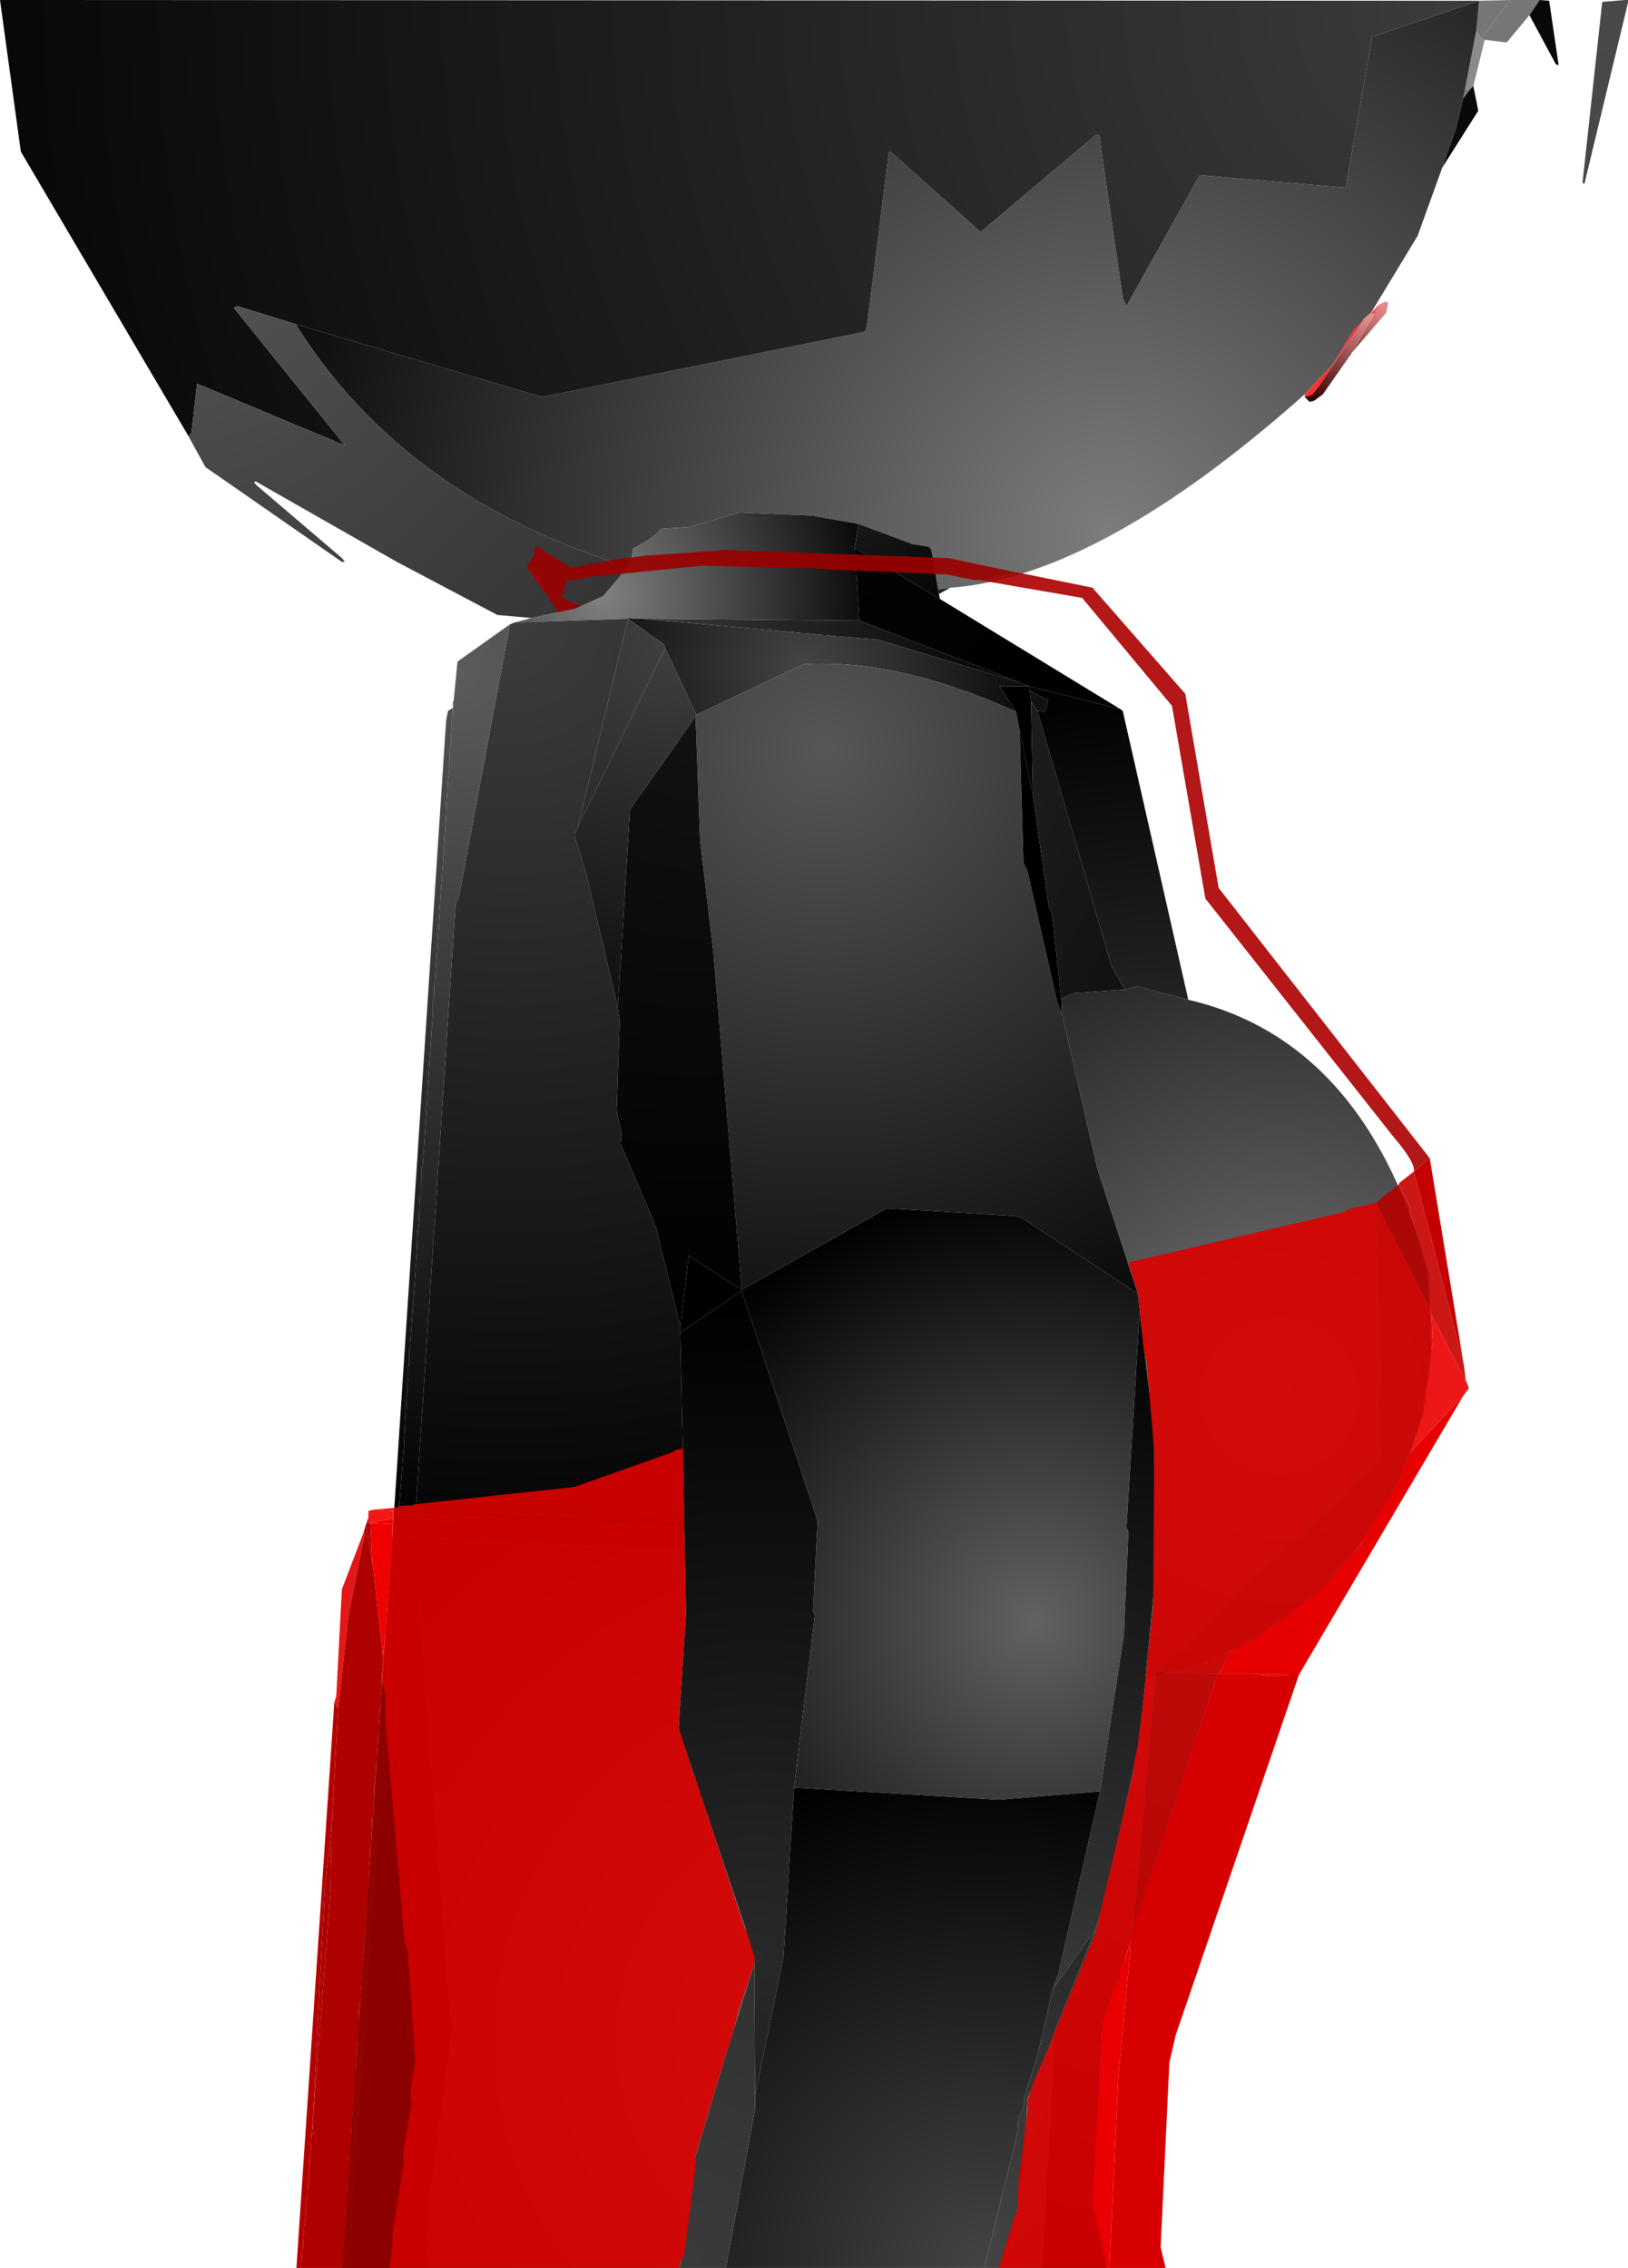 <?xml version="1.0" encoding="UTF-8" standalone="no"?>
<svg xmlns:xlink="http://www.w3.org/1999/xlink" height="299.1px" width="214.75px" xmlns="http://www.w3.org/2000/svg">
  <g transform="matrix(1.0, 0.0, 0.0, 1.0, 346.75, 300.0)">
    <path d="M-151.65 -299.9 L-147.5 -300.0 -151.4 -294.9 -152.0 -296.0 -151.65 -299.9" fill="url(#gradient0)" fill-rule="evenodd" stroke="none"/>
    <path d="M-143.65 -300.0 L-145.0 -298.0 -148.0 -294.4 -150.9 -294.75 -151.4 -294.9 -147.5 -300.0 -143.65 -300.0" fill="url(#gradient1)" fill-rule="evenodd" stroke="none"/>
    <path d="M-150.9 -294.75 L-152.4 -288.65 -152.9 -288.15 -153.5 -288.25 -152.0 -296.0 -151.4 -294.9 -150.9 -294.75" fill="url(#gradient2)" fill-rule="evenodd" stroke="none"/>
    <path d="M-156.5 -277.9 L-159.75 -268.9 -165.9 -258.75 -166.9 -257.9 -167.0 -257.65 -168.15 -256.5 -170.9 -252.0 -174.65 -248.0 Q-201.65 -224.0 -221.25 -222.5 L-221.4 -222.5 -223.0 -222.25 -223.9 -227.5 -224.25 -227.9 -226.4 -228.25 -233.5 -230.9 -239.65 -232.0 -249.15 -232.4 -255.9 -230.5 -259.65 -230.25 Q-259.9 -229.4 -263.25 -227.65 L-263.4 -226.65 -263.9 -225.25 Q-293.5 -234.4 -307.75 -257.25 L-275.25 -247.65 -232.65 -256.25 -232.4 -257.0 -229.5 -279.9 -229.25 -280.0 -217.4 -269.4 -202.15 -282.25 -201.75 -282.15 -198.65 -260.75 -198.15 -259.65 -188.5 -276.9 -169.25 -275.25 -165.75 -295.15 -151.65 -299.9 -152.0 -296.0 -153.5 -288.25 -153.75 -287.0 -154.65 -283.15 -156.5 -277.9" fill="url(#gradient3)" fill-rule="evenodd" stroke="none"/>
    <path d="M-321.9 -242.5 L-344.0 -280.0 -346.75 -300.0 -151.65 -299.9 -165.75 -295.15 -169.25 -275.25 -188.5 -276.9 -198.15 -259.65 -198.65 -260.75 -201.75 -282.15 -202.15 -282.25 -217.4 -269.4 -229.25 -280.0 -229.5 -279.9 -232.4 -257.0 -232.65 -256.25 -275.25 -247.65 -307.75 -257.25 -315.5 -259.65 -315.9 -259.4 -301.25 -241.25 -320.75 -249.4 -321.5 -242.9 -321.9 -242.5" fill="url(#gradient4)" fill-rule="evenodd" stroke="none"/>
    <path d="M-152.4 -288.65 L-151.75 -285.4 -156.5 -277.9 -154.65 -283.15 -153.75 -287.0 -152.9 -288.15 -152.4 -288.65 M-221.4 -222.5 L-222.9 -221.65 -223.0 -222.25 -221.4 -222.5 M-276.65 -218.5 L-281.15 -218.9 -294.4 -225.9 -313.0 -236.5 -313.25 -236.4 -312.9 -236.0 -301.65 -226.4 -301.25 -225.9 -301.65 -225.9 -319.65 -238.4 -321.9 -242.5 -321.5 -242.9 -320.75 -249.4 -301.25 -241.25 -315.9 -259.4 -315.5 -259.65 -307.75 -257.25 Q-293.5 -234.4 -263.9 -225.25 L-267.15 -221.4 -270.75 -219.75 -276.65 -218.5" fill="url(#gradient5)" fill-rule="evenodd" stroke="none"/>
    <path d="M-143.65 -300.0 L-142.4 -299.9 -141.15 -291.4 -141.5 -291.5 -145.0 -298.0 -143.65 -300.0" fill="url(#gradient6)" fill-rule="evenodd" stroke="none"/>
    <path d="M-152.9 -288.15 L-153.75 -287.0 -153.5 -288.25 -152.9 -288.15" fill="url(#gradient7)" fill-rule="evenodd" stroke="none"/>
    <path d="M-132.0 -300.0 L-132.0 -299.65 -137.75 -275.75 -138.0 -275.9 -135.4 -299.75 -132.4 -300.0 -132.0 -300.0" fill="url(#gradient8)" fill-rule="evenodd" stroke="none"/>
    <path d="M-165.9 -258.75 L-164.75 -259.9 -165.5 -258.5 -165.9 -258.75" fill="url(#gradient9)" fill-rule="evenodd" stroke="none"/>
    <path d="M-164.75 -259.9 L-163.9 -260.25 -163.65 -260.0 -163.9 -258.75 -168.5 -253.4 -165.5 -258.5 -164.75 -259.9" fill="url(#gradient10)" fill-rule="evenodd" stroke="none"/>
    <path d="M-168.5 -253.4 L-168.5 -253.25 -168.75 -253.0 -172.25 -248.0 -173.4 -247.15 -174.0 -247.0 -174.65 -247.65 -173.65 -248.0 -172.65 -249.25 -167.0 -257.65 -166.9 -257.9 -165.9 -258.75 -165.5 -258.5 -168.5 -253.4" fill="url(#gradient11)" fill-rule="evenodd" stroke="none"/>
    <path d="M-174.65 -247.65 L-174.65 -248.0 -170.9 -252.0 -168.15 -256.5 -167.0 -257.65 -172.65 -249.25 -173.65 -248.0 -174.65 -247.65" fill="url(#gradient12)" fill-rule="evenodd" stroke="none"/>
    <path d="M-222.9 -221.65 L-222.75 -221.0 -234.0 -227.75 -233.5 -230.9 -226.4 -228.25 -224.25 -227.9 -223.9 -227.5 -223.0 -222.25 -222.9 -221.65" fill="url(#gradient13)" fill-rule="evenodd" stroke="none"/>
    <path d="M-278.9 -217.9 L-276.65 -218.5 -270.75 -219.75 -267.15 -221.4 -263.9 -225.25 -263.4 -226.65 -263.25 -227.65 Q-259.9 -229.4 -259.65 -230.25 L-255.9 -230.5 -249.15 -232.4 -239.65 -232.0 -233.5 -230.9 -234.0 -227.75 -233.4 -218.15 -262.15 -218.4 -263.25 -218.4 -263.75 -218.5 -263.9 -218.4 -278.9 -217.9" fill="url(#gradient14)" fill-rule="evenodd" stroke="none"/>
    <path d="M-222.75 -221.0 L-199.0 -206.5 -211.0 -209.5 -212.25 -210.0 -233.4 -218.15 -234.0 -227.75 -222.75 -221.0" fill="url(#gradient15)" fill-rule="evenodd" stroke="none"/>
    <path d="M-212.25 -210.0 L-231.0 -215.65 -237.15 -216.15 -237.65 -216.25 -238.25 -216.25 -240.5 -216.5 -240.9 -216.5 -262.15 -218.4 -233.4 -218.15 -212.25 -210.0" fill="url(#gradient16)" fill-rule="evenodd" stroke="none"/>
    <path d="M-262.15 -218.4 L-240.9 -216.5 -240.5 -216.5 -238.25 -216.25 -237.65 -216.25 -237.15 -216.15 -231.0 -215.65 -212.25 -210.0 -211.0 -209.5 -214.9 -209.5 -212.75 -206.15 Q-228.25 -213.15 -240.75 -212.4 L-254.9 -205.75 -259.0 -214.5 -259.15 -215.0 -263.9 -218.4 -263.75 -218.5 -263.25 -218.4 -262.15 -218.4" fill="url(#gradient17)" fill-rule="evenodd" stroke="none"/>
    <path d="M-279.5 -217.65 L-278.9 -217.9 -263.9 -218.4 -270.5 -191.0 -271.0 -189.9 -269.4 -184.65 -265.25 -167.15 -265.0 -165.4 -265.4 -153.5 -264.75 -150.4 -264.9 -149.15 -260.65 -139.25 -260.4 -138.4 -260.25 -138.25 -257.0 -125.0 -257.0 -124.25 -256.4 -95.5 -292.15 -97.25 -286.65 -180.75 -286.15 -182.0 -279.5 -217.65 M-210.75 -207.5 L-209.9 -206.25 -200.15 -172.65 -198.4 -169.5 -205.25 -169.0 -206.75 -168.25 -208.0 -179.65 -208.4 -180.4 -210.5 -195.15 -210.75 -207.5" fill="url(#gradient18)" fill-rule="evenodd" stroke="none"/>
    <path d="M-287.0 -206.65 L-287.0 -207.4 -286.9 -207.65 -286.4 -212.75 -279.5 -217.65 -286.15 -182.0 -286.65 -180.75 -292.15 -97.25 -294.4 -97.15 -293.65 -107.0 -293.65 -107.15 -293.5 -108.9 -293.15 -115.65 -293.0 -116.4 -293.0 -117.65 -292.9 -118.25 -292.9 -119.75 -292.75 -120.15 -292.75 -120.4 -292.75 -122.0 -292.65 -122.0 -292.65 -122.65 -291.75 -135.15 -291.65 -137.65 -291.5 -138.75 -291.4 -141.75 -291.25 -142.5 -291.25 -143.9 -291.15 -144.4 -291.15 -146.0 -291.0 -146.25 -290.0 -161.15 -289.65 -166.65 -289.65 -167.9 -289.5 -168.5 -289.5 -170.0 -289.4 -170.25 -287.9 -192.75 -287.9 -193.15 -287.65 -197.25 -287.5 -198.25 -287.4 -201.25 -287.25 -202.0 -287.25 -203.25 -287.15 -203.9 -287.15 -205.4 -287.0 -205.75 -287.0 -206.65" fill="url(#gradient19)" fill-rule="evenodd" stroke="none"/>
    <path d="M-295.0 -97.15 L-287.9 -205.0 -287.65 -206.25 -287.0 -206.65 -287.0 -205.75 -287.15 -205.4 -287.15 -203.9 -287.25 -203.25 -287.25 -202.0 -287.4 -201.25 -287.5 -198.25 -287.65 -197.25 -287.9 -193.15 -287.9 -192.75 -289.4 -170.25 -289.5 -170.0 -289.5 -168.5 -289.65 -167.9 -289.65 -166.65 -290.0 -161.15 -291.0 -146.25 -291.15 -146.0 -291.15 -144.4 -291.25 -143.9 -291.25 -142.5 -291.4 -141.75 -291.5 -138.75 -291.65 -137.65 -291.75 -135.15 -292.65 -122.65 -292.65 -122.0 -292.75 -122.0 -292.75 -120.4 -292.9 -119.75 -292.9 -118.25 -293.0 -117.65 -293.0 -116.4 -293.15 -115.65 -293.5 -108.9 -293.65 -107.15 -293.65 -107.0 -294.4 -97.15 -295.0 -97.15" fill="url(#gradient20)" fill-rule="evenodd" stroke="none"/>
    <path d="M-300.75 -0.9 L-301.65 -0.9 -295.0 -97.15 -294.4 -97.15 -294.5 -94.0 -294.65 -93.75 -294.65 -92.15 -294.75 -91.75 -294.75 -90.25 -294.9 -89.9 -294.9 -88.5 -295.0 -87.9 -295.0 -86.65 -295.15 -85.9 -295.15 -84.75 -295.25 -84.0 -295.25 -82.9 -295.4 -82.0 -295.5 -79.25 -295.75 -76.15 -295.75 -75.5 -295.9 -74.15 -297.25 -53.15 -297.5 -51.65 -297.5 -50.9 -297.75 -45.65 -297.9 -45.4 -297.9 -43.75 -298.0 -43.4 -298.0 -41.9 -298.15 -41.25 -298.15 -40.0 -298.25 -39.15 -298.25 -38.15 -298.4 -37.15 -298.5 -34.4 -298.75 -30.65 -298.9 -29.4 -298.9 -28.9 -299.15 -27.65 -299.15 -25.75 -299.65 -17.65 -299.75 -17.4 -299.75 -15.75 -299.9 -15.25 -299.9 -13.9 -300.0 -13.25 -300.0 -12.0 -300.15 -11.15 -300.5 -4.5 -300.65 -3.25 -300.65 -2.65 -300.9 -1.4 -300.75 -0.9" fill="url(#gradient21)" fill-rule="evenodd" stroke="none"/>
    <path d="M-297.5 -50.9 L-297.5 -51.65 -297.25 -53.15 -297.5 -50.9 M-298.9 -28.9 L-299.15 -25.75 -299.15 -27.65 -298.9 -28.9 M-300.65 -2.65 L-300.75 -0.9 -300.9 -1.4 -300.65 -2.65" fill="url(#gradient22)" fill-rule="evenodd" stroke="none"/>
    <path d="M-290.4 -0.9 L-300.75 -0.9 -300.65 -2.65 -300.65 -3.25 -300.5 -4.5 -300.15 -11.15 -300.0 -12.0 -300.0 -13.25 -299.9 -13.9 -299.9 -15.25 -299.75 -15.75 -299.75 -17.4 -299.65 -17.65 -299.15 -25.75 -298.9 -28.9 -298.9 -29.4 -298.75 -30.65 -298.5 -34.4 -298.4 -37.15 -298.25 -38.15 -298.25 -39.15 -298.15 -40.0 -298.15 -41.25 -298.0 -41.9 -298.0 -43.4 -297.9 -43.75 -297.9 -45.4 -297.75 -45.65 -297.5 -50.9 -297.25 -53.15 -295.9 -74.15 -295.75 -75.5 -295.75 -76.15 -295.5 -79.25 -295.4 -82.0 -295.25 -82.9 -295.25 -84.0 -295.15 -84.75 -295.15 -85.9 -295.0 -86.65 -295.0 -87.9 -294.9 -88.5 -294.9 -89.9 -294.75 -90.25 -294.75 -91.75 -294.65 -92.15 -294.65 -93.75 -294.5 -94.0 -294.4 -97.15 -292.15 -97.25 -287.4 -34.75 -287.0 -33.25 -290.15 -9.5 -290.4 -0.9" fill="url(#gradient23)" fill-rule="evenodd" stroke="none"/>
    <path d="M-263.9 -218.4 L-259.15 -215.0 -259.0 -214.5 -270.5 -191.0 -263.9 -218.4" fill="url(#gradient24)" fill-rule="evenodd" stroke="none"/>
    <path d="M-259.0 -214.5 L-254.9 -205.75 -255.0 -205.5 -263.65 -193.25 -265.25 -167.15 -269.4 -184.65 -271.0 -189.9 -270.5 -191.0 -259.0 -214.5" fill="url(#gradient25)" fill-rule="evenodd" stroke="none"/>
    <path d="M-212.75 -206.15 L-214.9 -209.5 -211.0 -209.5 -210.9 -208.9 -210.75 -207.5 -210.5 -195.15 -212.25 -203.65 -212.75 -206.15" fill="url(#gradient26)" fill-rule="evenodd" stroke="none"/>
    <path d="M-254.9 -205.75 L-240.75 -212.4 Q-228.25 -213.15 -212.75 -206.15 L-212.25 -203.65 -211.75 -186.15 -211.25 -185.25 -207.25 -167.65 -206.65 -166.25 -202.0 -145.9 -196.65 -129.4 -212.0 -139.4 -212.9 -139.65 -229.75 -140.65 -248.9 -129.9 -252.65 -174.4 -254.4 -189.15 -255.0 -205.5 -254.9 -205.75" fill="url(#gradient27)" fill-rule="evenodd" stroke="none"/>
    <path d="M-199.0 -206.5 L-198.65 -206.25 -190.0 -168.15 -196.75 -169.9 -198.4 -169.5 -200.15 -172.65 -209.9 -206.25 -208.9 -206.15 -208.5 -207.65 -210.9 -208.9 -211.0 -209.5 -199.0 -206.5 M-184.4 -82.25 L-186.5 -78.15 -195.65 -78.25 -195.65 -78.65 -188.65 -80.4 -184.4 -82.25" fill="url(#gradient28)" fill-rule="evenodd" stroke="none"/>
    <path d="M-210.75 -207.5 L-210.9 -208.9 -208.5 -207.65 -208.9 -206.15 -209.9 -206.25 -210.75 -207.5 M-292.75 -120.4 L-292.75 -120.15 -292.9 -119.75 -292.75 -120.4" fill="url(#gradient29)" fill-rule="evenodd" stroke="none"/>
    <path d="M-212.25 -203.65 L-210.5 -195.15 -208.4 -180.4 -208.0 -179.65 -206.75 -168.25 -206.65 -166.25 -207.25 -167.65 -211.25 -185.25 -211.75 -186.15 -212.25 -203.65" fill="url(#gradient30)" fill-rule="evenodd" stroke="none"/>
    <path d="M-190.0 -168.15 Q-166.4 -162.65 -158.25 -131.9 L-157.9 -121.25 -159.0 -113.4 -162.0 -104.75 Q-171.9 -86.75 -184.4 -82.25 L-188.65 -80.4 -195.65 -78.65 -194.4 -91.65 -194.5 -110.9 -196.4 -126.9 -196.4 -127.15 -196.65 -129.4 -202.0 -145.9 -206.65 -166.25 -206.75 -168.25 -205.25 -169.0 -198.4 -169.5 -196.75 -169.9 -190.0 -168.15" fill="url(#gradient31)" fill-rule="evenodd" stroke="none"/>
    <path d="M-255.0 -205.5 L-254.4 -189.15 -252.65 -174.4 -248.9 -129.9 -255.9 -134.4 -257.0 -125.0 -260.25 -138.25 -260.4 -138.4 -260.65 -139.25 -264.9 -149.15 -264.75 -150.4 -265.4 -153.5 -265.0 -165.4 -265.25 -167.15 -263.65 -193.25 -255.0 -205.5" fill="url(#gradient32)" fill-rule="evenodd" stroke="none"/>
    <path d="M-257.0 -125.0 L-255.9 -134.4 -248.9 -129.9 -248.9 -129.75 -257.0 -124.25 -257.0 -125.0" fill="url(#gradient33)" fill-rule="evenodd" stroke="none"/>
    <path d="M-248.9 -129.9 L-229.75 -140.65 -212.9 -139.65 -212.0 -139.4 -196.65 -129.4 -196.4 -127.15 -196.4 -126.9 -198.15 -98.65 -197.9 -97.9 -198.5 -84.4 -201.65 -63.75 -215.0 -62.65 -242.0 -64.25 -239.25 -87.15 -239.5 -87.4 -238.9 -99.4 -248.9 -129.75 -248.9 -129.9" fill="url(#gradient34)" fill-rule="evenodd" stroke="none"/>
    <path d="M-257.0 -124.25 L-248.9 -129.75 -238.9 -99.4 -239.5 -87.4 -239.25 -87.15 -242.0 -64.25 -243.4 -41.9 -247.15 -23.65 -247.25 -41.0 -247.25 -41.25 -248.4 -45.65 -257.25 -72.0 -256.25 -87.25 -256.4 -95.5 -257.0 -124.25" fill="url(#gradient35)" fill-rule="evenodd" stroke="none"/>
    <path d="M-196.4 -126.9 L-194.5 -110.9 -194.4 -91.65 -195.65 -78.65 -195.65 -78.25 -196.65 -69.15 -201.0 -49.65 -202.25 -45.5 -207.9 -37.65 -207.15 -39.65 -201.65 -63.75 -198.5 -84.4 -197.9 -97.9 -198.15 -98.65 -196.4 -126.9" fill="url(#gradient36)" fill-rule="evenodd" stroke="none"/>
    <path d="M-216.9 -0.9 L-251.0 -0.9 -247.15 -21.9 -247.15 -23.65 -243.4 -41.9 -242.0 -64.25 -215.0 -62.65 -201.65 -63.75 -207.15 -39.65 -207.9 -37.65 -209.75 -29.5 -211.65 -23.25 -211.65 -22.25 -212.4 -20.65 -212.5 -18.9 -216.9 -0.9" fill="url(#gradient37)" fill-rule="evenodd" stroke="none"/>
    <path d="M-209.25 -0.9 L-215.0 -0.9 Q-211.9 -5.0 -211.25 -23.15 L-207.9 -31.15 -207.65 -31.0 -209.25 -0.9 M-257.15 -0.9 L-290.4 -0.9 -290.15 -9.5 -287.0 -33.25 -287.4 -34.75 -292.15 -97.25 -256.4 -95.5 -256.25 -87.25 -257.25 -72.0 -248.4 -45.65 -247.25 -41.25 -247.25 -41.0 -250.65 -30.15 -250.75 -29.9 -255.0 -15.65 -256.75 -2.15 -256.75 -2.0 -256.9 -1.75 -257.15 -0.9" fill="url(#gradient38)" fill-rule="evenodd" stroke="none"/>
    <path d="M-186.5 -78.15 L-201.4 -32.4 -202.5 -9.65 -200.75 -0.9 -209.25 -0.9 -207.65 -31.0 -207.9 -31.15 -207.9 -31.4 -202.25 -45.5 -201.0 -49.65 -196.65 -69.15 -195.65 -78.25 -186.5 -78.15" fill="url(#gradient39)" fill-rule="evenodd" stroke="none"/>
    <path d="M-215.0 -0.9 L-216.9 -0.9 -212.5 -18.9 -212.4 -20.65 -211.65 -22.25 -211.65 -23.25 -209.75 -29.5 -207.9 -37.65 -202.25 -45.5 -207.9 -31.4 -207.9 -31.15 -211.25 -23.15 Q-211.9 -5.0 -215.0 -0.9" fill="url(#gradient40)" fill-rule="evenodd" stroke="none"/>
    <path d="M-251.0 -0.9 L-257.15 -0.9 -256.9 -1.75 -256.75 -2.0 -256.75 -2.15 -255.0 -15.65 -250.75 -29.9 -250.65 -30.15 -247.25 -41.0 -247.15 -23.65 -247.15 -21.9 -251.0 -0.9" fill="url(#gradient41)" fill-rule="evenodd" stroke="none"/>
    <path d="M-217.0 -223.4 L-217.5 -223.5 -218.15 -223.5 -222.0 -224.25 -237.75 -224.9 -238.0 -225.0 -254.15 -225.4 -268.0 -224.0 -268.4 -224.0 -271.25 -223.5 -271.9 -223.5 -272.65 -221.15 -270.25 -220.15 -270.65 -219.9 -270.75 -219.75 -273.15 -219.25 -273.25 -219.5 -274.0 -220.65 -274.15 -220.75 -274.4 -221.15 -274.4 -221.25 -275.9 -224.15 -276.75 -224.5 -276.65 -224.65 -277.0 -224.9 -277.25 -225.4 -276.5 -226.4 -276.15 -227.15 -276.25 -227.75 -275.75 -228.0 -274.9 -227.25 -271.4 -225.15 -264.5 -226.4 -264.15 -226.4 -262.0 -226.65 -261.5 -226.75 -261.15 -226.75 -251.9 -227.4 -251.65 -227.5 -221.65 -226.4 -212.65 -224.5 -215.0 -223.9 -215.15 -223.9 -217.0 -223.4 M-295.4 -0.9 L-301.65 -0.9 -301.5 -1.25 -301.5 -2.4 -301.4 -2.75 -301.4 -4.4 -301.25 -5.0 -301.25 -6.4 -301.15 -6.9 -301.15 -8.5 -301.0 -8.5 -300.9 -11.75 -300.75 -12.4 -300.75 -13.5 -300.65 -14.25 -300.65 -15.4 -300.5 -16.15 -300.5 -17.25 -300.4 -18.0 -300.4 -19.15 -300.25 -19.9 -300.25 -21.0 -300.0 -23.0 -299.65 -30.5 -299.5 -31.0 -299.5 -32.5 -299.4 -32.9 -299.4 -34.65 -299.15 -36.65 -299.15 -37.75 -299.0 -38.4 -299.0 -39.5 -298.9 -40.25 -298.9 -41.4 -298.75 -42.15 -298.75 -43.25 -298.65 -44.0 -298.65 -45.15 -298.5 -45.75 -298.25 -49.0 -298.0 -54.4 -297.9 -55.0 -297.9 -56.4 -297.75 -56.9 -297.75 -58.25 -297.65 -58.75 -297.65 -60.25 -297.5 -60.25 -297.4 -64.15 -297.15 -66.15 -297.15 -67.15 -297.0 -67.9 -297.0 -69.0 -296.9 -69.75 -296.9 -70.9 -296.75 -71.65 -296.75 -72.75 -296.65 -73.4 -296.65 -74.5 -296.5 -75.25 -296.5 -76.4 -296.4 -77.15 -296.4 -78.25 -296.4 -78.9 -296.25 -78.9 -296.4 -78.25 -295.9 -76.4 -295.9 -72.65 -293.4 -43.9 -293.0 -42.75 -292.0 -28.25 -292.65 -24.25 -292.5 -22.65 -293.65 -15.75 -293.5 -15.0 -295.0 -5.5 -295.0 -3.75 -295.4 -0.9" fill="#9b0000" fill-opacity="0.91" fill-rule="evenodd" stroke="none"/>
    <path d="M-274.4 -221.25 L-276.65 -224.25 -276.75 -224.25 -276.75 -224.5 -277.0 -224.9 -276.65 -224.65 -276.75 -224.5 -275.9 -224.15 -274.4 -221.25" fill="#a90000" fill-rule="evenodd" stroke="none"/>
    <path d="M-212.65 -224.5 L-212.5 -224.5 -202.65 -222.5 -190.4 -208.5 -186.0 -182.9 -158.15 -147.25 -160.25 -145.5 Q-160.0 -146.65 -163.0 -150.15 L-187.75 -181.5 -192.15 -206.9 -204.0 -221.15 -217.0 -223.4 -215.15 -223.9 -215.0 -223.9 -212.65 -224.5 M-298.4 -99.15 L-298.15 -99.9 -298.0 -99.15 -298.4 -99.15" fill="#ab0000" fill-opacity="0.91" fill-rule="evenodd" stroke="none"/>
    <path d="M-158.15 -147.25 L-153.75 -120.5 -160.25 -145.5 -158.15 -147.25" fill="#c40000" fill-rule="evenodd" stroke="none"/>
    <path d="M-153.75 -120.5 L-153.75 -120.4 -153.65 -120.0 -153.4 -117.9 -157.9 -126.5 -158.15 -127.5 -158.5 -131.4 -158.4 -131.9 -160.75 -140.15 -160.65 -140.65 -162.25 -143.75 -162.15 -144.0 -160.25 -145.5 -153.75 -120.5 M-194.4 -79.4 L-185.9 -79.25 -186.15 -79.0 -186.5 -78.15 -197.25 -45.75 -194.4 -78.25 -194.4 -79.4" fill="#c70000" fill-opacity="0.91" fill-rule="evenodd" stroke="none"/>
    <path d="M-165.15 -141.4 L-164.65 -141.9 -162.25 -143.75 -160.65 -140.65 -160.75 -140.15 -158.4 -131.9 -158.5 -131.4 -158.15 -127.5 -165.0 -140.9 -165.15 -141.4" fill="#b50000" fill-opacity="0.91" fill-rule="evenodd" stroke="none"/>
    <path d="M-195.5 -80.15 L-195.4 -80.65 -195.4 -81.25 -194.65 -87.75 -194.5 -108.5 -195.5 -120.5 -195.9 -122.0 -195.9 -122.25 -196.65 -129.4 -197.9 -133.5 -169.5 -140.15 -168.9 -140.5 -165.15 -141.4 -165.0 -140.9 -165.25 -138.4 -164.75 -118.65 -165.0 -114.75 -165.15 -114.65 -165.0 -114.4 -164.75 -108.5 -164.9 -108.15 -164.75 -107.65 -168.4 -104.4 -168.9 -103.65 -178.5 -94.5 -179.25 -93.9 -186.75 -86.65 -187.25 -86.25 -191.25 -82.25 Q-191.55 -82.05 -191.9 -81.9 L-193.15 -80.65 -193.65 -80.0 -194.0 -79.65 -194.4 -79.4 -194.65 -79.65 -195.5 -80.15 M-294.75 -101.15 L-294.25 -101.25 -294.15 -101.4 -292.15 -101.5 -292.15 -101.65 -291.75 -101.65 -271.0 -103.9 -258.0 -108.5 -257.75 -108.75 -256.65 -109.0 -256.5 -99.0 -293.9 -100.65 -294.15 -100.75 -294.9 -100.75 -294.75 -101.15" fill="#da0000" fill-opacity="0.91" fill-rule="evenodd" stroke="none"/>
    <path d="M-200.75 -0.9 L-215.0 -0.9 -212.9 -7.75 -212.5 -8.5 -212.4 -12.15 -211.15 -22.15 -211.25 -22.75 -210.5 -25.25 -207.9 -31.15 -207.9 -31.4 -202.15 -45.25 -202.15 -45.5 -197.15 -66.75 -197.25 -67.15 -196.65 -69.9 -195.65 -78.25 -195.65 -78.9 -195.5 -79.5 -195.5 -80.15 -194.65 -79.65 -194.4 -79.4 -194.4 -78.25 -197.25 -45.75 -197.75 -43.4 -201.25 -33.65 -201.4 -32.75 -202.65 -10.5 -202.5 -9.75 -202.65 -9.15 -200.75 -0.9 M-294.9 -100.75 L-294.15 -100.75 -293.9 -100.65 -256.5 -99.0 -256.25 -87.15 -257.25 -72.5 -256.9 -71.0 -256.75 -70.75 -255.25 -65.9 -255.15 -65.9 -248.5 -45.65 -248.4 -45.65 -247.15 -41.75 -247.25 -41.25 -247.25 -41.0 -249.5 -34.25 -249.65 -33.5 -250.65 -29.9 -250.75 -29.9 -255.0 -15.75 -254.9 -15.0 -256.5 -2.5 -256.75 -2.15 -256.75 -1.9 -257.0 -1.75 -257.15 -0.9 -295.4 -0.9 -295.0 -3.75 -295.0 -5.5 -293.5 -15.0 -293.65 -15.75 -292.5 -22.65 -292.65 -24.25 -292.0 -28.25 -293.0 -42.75 -293.4 -43.9 -295.9 -72.65 -295.9 -76.4 -296.4 -78.25 -296.25 -78.9 -296.4 -78.9 -296.25 -80.15 -296.25 -81.75 -295.9 -84.5 -295.9 -85.65 -295.75 -86.4 -295.65 -88.15 -295.0 -96.65 -295.0 -99.0 -294.9 -99.25 -294.9 -99.75 -294.9 -100.75" fill="#db0000" fill-opacity="0.91" fill-rule="evenodd" stroke="none"/>
    <path d="M-200.4 -0.9 L-200.75 -0.9 -202.65 -9.15 -202.5 -9.75 -202.65 -10.5 -201.4 -32.75 -201.25 -33.65 -197.75 -43.4 -197.65 -42.9 -199.25 -25.9 -200.4 -0.9" fill="#ea0000" fill-rule="evenodd" stroke="none"/>
    <path d="M-175.4 -79.15 L-191.65 -31.65 -192.5 -28.0 -193.65 -3.65 -193.0 -0.9 -200.4 -0.9 -199.25 -25.9 -197.65 -42.9 -197.75 -43.4 -197.25 -45.75 -186.5 -78.15 -186.15 -79.0 -185.9 -79.25 -181.5 -79.25 -178.4 -78.9 -176.65 -79.15 -175.4 -79.15" fill="#d60000" fill-rule="evenodd" stroke="none"/>
    <path d="M-158.15 -127.5 L-157.9 -126.5 -157.75 -122.65 -157.9 -122.25 -159.15 -113.5 -159.25 -113.25 -159.15 -113.0 -160.75 -108.4 -162.15 -104.75 -162.4 -104.4 -167.15 -96.5 -167.15 -96.4 -172.9 -89.9 -181.0 -84.0 -184.5 -82.15 -185.9 -79.25 -194.4 -79.4 -194.0 -79.65 -193.65 -80.0 -193.15 -80.65 -191.9 -81.9 Q-191.55 -82.05 -191.25 -82.25 L-187.25 -86.25 -186.75 -86.65 -179.25 -93.9 -178.5 -94.5 -168.9 -103.65 -168.4 -104.4 -164.75 -107.65 -164.9 -108.15 -164.75 -108.5 -165.0 -114.4 -165.15 -114.65 -165.0 -114.75 -164.75 -118.65 -165.25 -138.4 -165.0 -140.9 -158.15 -127.5" fill="#d60000" fill-opacity="0.91" fill-rule="evenodd" stroke="none"/>
    <path d="M-153.4 -117.9 L-153.25 -117.65 -153.0 -116.9 -153.75 -115.9 -160.75 -108.4 -159.15 -113.0 -159.25 -113.25 -159.15 -113.5 -157.9 -122.25 -157.75 -122.65 -157.9 -126.5 -153.4 -117.9" fill="#ec0000" fill-opacity="0.91" fill-rule="evenodd" stroke="none"/>
    <path d="M-153.75 -115.9 L-175.4 -79.15 -176.65 -79.15 -181.5 -79.25 -185.9 -79.25 -184.5 -82.15 -181.0 -84.0 -172.9 -89.9 -167.15 -96.4 -167.15 -96.5 -162.4 -104.4 -162.15 -104.75 -160.75 -108.4 -153.75 -115.9" fill="#e60000" fill-rule="evenodd" stroke="none"/>
    <path d="M-294.75 -101.15 L-294.9 -100.75 -297.5 -100.9 -294.75 -101.15" fill="#f00000" fill-opacity="0.91" fill-rule="evenodd" stroke="none"/>
    <path d="M-298.15 -99.9 L-298.15 -100.75 -297.5 -100.9 -294.9 -100.75 -294.9 -99.75 -298.0 -99.15 -298.15 -99.9" fill="#f10000" fill-opacity="0.91" fill-rule="evenodd" stroke="none"/>
    <path d="M-298.5 -98.9 L-298.4 -99.15 -298.0 -99.15 -297.9 -99.15 -297.65 -93.9 -298.5 -98.9" fill="#b10000" fill-rule="evenodd" stroke="none"/>
    <path d="M-301.65 -0.9 L-307.0 -0.9 -306.9 -3.25 -306.75 -3.5 -306.75 -4.75 -306.65 -5.4 -306.65 -6.25 -306.4 -8.0 -306.4 -9.0 -306.25 -10.0 -306.15 -12.0 -306.0 -12.65 -306.0 -14.0 -305.9 -14.5 -305.9 -15.5 -305.75 -16.4 -305.65 -18.5 -305.4 -18.65 -305.5 -20.0 -303.15 -50.9 -303.0 -59.25 -303.0 -60.0 -302.75 -60.15 -302.9 -60.9 -302.15 -74.75 -300.75 -87.25 -298.65 -97.65 -298.75 -98.0 -298.5 -98.9 -297.65 -93.9 -297.5 -93.15 -296.25 -81.75 -296.25 -80.15 -296.4 -78.9 -296.4 -78.25 -296.4 -77.15 -296.5 -76.4 -296.5 -75.25 -296.65 -74.5 -296.65 -73.4 -296.75 -72.75 -296.75 -71.65 -296.9 -70.9 -296.9 -69.75 -297.0 -69.0 -297.0 -67.9 -297.15 -67.15 -297.15 -66.15 -297.4 -64.15 -297.5 -60.25 -297.65 -60.25 -297.65 -58.75 -297.75 -58.25 -297.75 -56.9 -297.9 -56.4 -297.9 -55.0 -298.0 -54.4 -298.25 -49.0 -298.5 -45.75 -298.65 -45.15 -298.65 -44.0 -298.75 -43.25 -298.75 -42.15 -298.9 -41.4 -298.9 -40.25 -299.0 -39.5 -299.0 -38.4 -299.15 -37.75 -299.15 -36.65 -299.4 -34.65 -299.4 -32.9 -299.5 -32.5 -299.5 -31.0 -299.65 -30.5 -300.0 -23.0 -300.25 -21.0 -300.25 -19.9 -300.4 -19.15 -300.4 -18.0 -300.5 -17.25 -300.5 -16.15 -300.65 -15.4 -300.65 -14.25 -300.75 -13.5 -300.75 -12.4 -300.9 -11.75 -301.0 -8.5 -301.15 -8.5 -301.15 -6.9 -301.25 -6.4 -301.25 -5.0 -301.4 -4.4 -301.4 -2.75 -301.5 -2.4 -301.5 -1.25 -301.65 -0.9" fill="#af0000" fill-rule="evenodd" stroke="none"/>
    <path d="M-302.65 -75.5 L-302.4 -76.25 -301.65 -90.4 -298.75 -98.0 -298.65 -97.65 -300.75 -87.25 -302.15 -74.75 -302.65 -75.5" fill="#e00000" fill-opacity="0.91" fill-rule="evenodd" stroke="none"/>
    <path d="M-307.0 -0.9 L-307.65 -0.9 -302.65 -75.5 -302.15 -74.75 -302.9 -60.9 -303.0 -60.0 -303.0 -59.25 -303.9 -50.9 -305.5 -20.0 -305.65 -18.5 -305.75 -16.4 -305.9 -15.5 -305.9 -14.5 -306.0 -14.0 -306.0 -12.65 -306.15 -12.0 -306.25 -10.0 -306.4 -9.0 -306.4 -8.0 -306.65 -6.25 -306.65 -5.4 -306.75 -4.75 -306.75 -3.5 -306.9 -3.25 -307.0 -0.9" fill="#b60000" fill-rule="evenodd" stroke="none"/>
    <path d="M-302.9 -60.9 L-302.75 -60.15 -303.0 -60.0 -302.9 -60.9 M-303.0 -59.25 L-303.15 -50.9 -305.5 -20.0 -305.4 -18.65 -305.65 -18.5 -305.5 -20.0 -303.9 -50.9 -303.0 -59.25" fill="#ab0000" fill-rule="evenodd" stroke="none"/>
    <path d="M-181.5 -79.25 L-176.65 -79.15 -178.4 -78.9 -181.5 -79.25" fill="#d70000" fill-rule="evenodd" stroke="none"/>
    <path d="M-294.9 -99.75 L-294.9 -99.25 -295.0 -99.0 -297.9 -99.15 -298.0 -99.15 -294.9 -99.75" fill="#f00000" fill-rule="evenodd" stroke="none"/>
    <path d="M-295.0 -99.0 L-295.0 -96.65 -295.65 -88.15 -295.75 -86.4 -295.9 -85.65 -295.9 -84.5 -296.25 -81.75 -297.5 -93.15 -297.65 -93.9 -297.9 -99.15 -295.0 -99.0" fill="#f10000" fill-rule="evenodd" stroke="none"/>
  </g>
  <defs>
    <radialGradient cx="0" cy="0" gradientTransform="matrix(0.008, 0.0, 0.0, 0.008, -151.35, -294.85)" gradientUnits="userSpaceOnUse" id="gradient0" r="819.2" spreadMethod="pad">
      <stop offset="0.0" stop-color="#767676"/>
      <stop offset="1.0" stop-color="#767676"/>
    </radialGradient>
    <radialGradient cx="0" cy="0" gradientTransform="matrix(0.011, 0.0, 0.0, 0.011, -151.35, -294.85)" gradientUnits="userSpaceOnUse" id="gradient1" r="819.2" spreadMethod="pad">
      <stop offset="0.0" stop-color="#767676"/>
      <stop offset="1.0" stop-color="#767676"/>
    </radialGradient>
    <radialGradient cx="0" cy="0" gradientTransform="matrix(0.011, 0.0, 0.0, 0.011, -152.75, -288.25)" gradientUnits="userSpaceOnUse" id="gradient2" r="819.2" spreadMethod="pad">
      <stop offset="0.0" stop-color="#8b8b8b"/>
      <stop offset="1.0" stop-color="#8b8b8b"/>
    </radialGradient>
    <radialGradient cx="0" cy="0" gradientTransform="matrix(0.151, 0.0, 0.0, 0.151, -200.35, -229.5)" gradientUnits="userSpaceOnUse" id="gradient3" r="819.2" spreadMethod="pad">
      <stop offset="0.0" stop-color="#7d7d7d"/>
      <stop offset="1.0" stop-color="#000000"/>
    </radialGradient>
    <radialGradient cx="0" cy="0" gradientTransform="matrix(0.238, 0.0, 0.0, 0.238, -151.7, -300.0)" gradientUnits="userSpaceOnUse" id="gradient4" r="819.2" spreadMethod="pad">
      <stop offset="0.0" stop-color="#3c3c3c"/>
      <stop offset="1.0" stop-color="#080808"/>
    </radialGradient>
    <radialGradient cx="0" cy="0" gradientTransform="matrix(0.211, 0.0, 0.0, 0.211, -323.4, -267.4)" gradientUnits="userSpaceOnUse" id="gradient5" r="819.2" spreadMethod="pad">
      <stop offset="0.0" stop-color="#555555"/>
      <stop offset="1.0" stop-color="#080808"/>
    </radialGradient>
    <radialGradient cx="0" cy="0" gradientTransform="matrix(0.011, 0.0, 0.0, 0.011, -142.55, -300.0)" gradientUnits="userSpaceOnUse" id="gradient6" r="819.2" spreadMethod="pad">
      <stop offset="0.0" stop-color="#080808"/>
      <stop offset="1.0" stop-color="#080808"/>
    </radialGradient>
    <radialGradient cx="0" cy="0" gradientTransform="matrix(0.016, 0.0, 0.0, 0.016, -160.7, -278.2)" gradientUnits="userSpaceOnUse" id="gradient7" r="819.2" spreadMethod="pad">
      <stop offset="0.0" stop-color="#767676"/>
      <stop offset="1.0" stop-color="#767676"/>
    </radialGradient>
    <radialGradient cx="0" cy="0" gradientTransform="matrix(0.029, 0.0, 0.0, 0.029, -135.4, -298.95)" gradientUnits="userSpaceOnUse" id="gradient8" r="819.2" spreadMethod="pad">
      <stop offset="0.0" stop-color="#494949"/>
      <stop offset="1.0" stop-color="#474747"/>
    </radialGradient>
    <radialGradient cx="0" cy="0" gradientTransform="matrix(0.014, 0.0, 0.0, 0.014, -171.95, -250.8)" gradientUnits="userSpaceOnUse" id="gradient9" r="819.2" spreadMethod="pad">
      <stop offset="0.0" stop-color="#ff5252"/>
      <stop offset="1.0" stop-color="#ff4b4b"/>
    </radialGradient>
    <radialGradient cx="0" cy="0" gradientTransform="matrix(0.016, 0.0, 0.0, 0.016, -164.35, -259.85)" gradientUnits="userSpaceOnUse" id="gradient10" r="819.2" spreadMethod="pad">
      <stop offset="0.0" stop-color="#e88d8d"/>
      <stop offset="1.0" stop-color="#330000"/>
    </radialGradient>
    <radialGradient cx="0" cy="0" gradientTransform="matrix(0.017, 0.0, 0.0, 0.017, -166.05, -258.8)" gradientUnits="userSpaceOnUse" id="gradient11" r="819.2" spreadMethod="pad">
      <stop offset="0.0" stop-color="#ef9595"/>
      <stop offset="1.0" stop-color="#330000"/>
    </radialGradient>
    <radialGradient cx="0" cy="0" gradientTransform="matrix(0.016, 0.0, 0.0, 0.016, -174.1, -247.75)" gradientUnits="userSpaceOnUse" id="gradient12" r="819.2" spreadMethod="pad">
      <stop offset="0.0" stop-color="#ff3030"/>
      <stop offset="1.0" stop-color="#ff2d2d"/>
    </radialGradient>
    <radialGradient cx="0" cy="0" gradientTransform="matrix(0.022, 0.0, 0.0, 0.022, -233.35, -232.45)" gradientUnits="userSpaceOnUse" id="gradient13" r="819.2" spreadMethod="pad">
      <stop offset="0.0" stop-color="#1a1a1a"/>
      <stop offset="1.0" stop-color="#020202"/>
    </radialGradient>
    <radialGradient cx="0" cy="0" gradientTransform="matrix(0.043, 0.0, 0.0, 0.043, -267.2, -221.5)" gradientUnits="userSpaceOnUse" id="gradient14" r="819.2" spreadMethod="pad">
      <stop offset="0.0" stop-color="#818181"/>
      <stop offset="1.0" stop-color="#080808"/>
    </radialGradient>
    <radialGradient cx="0" cy="0" gradientTransform="matrix(0.051, 0.0, 0.0, 0.051, -234.15, -228.05)" gradientUnits="userSpaceOnUse" id="gradient15" r="819.2" spreadMethod="pad">
      <stop offset="0.0" stop-color="#030303"/>
      <stop offset="1.0" stop-color="#000000"/>
    </radialGradient>
    <radialGradient cx="0" cy="0" gradientTransform="matrix(0.065, 0.0, 0.0, 0.065, -263.7, -218.55)" gradientUnits="userSpaceOnUse" id="gradient16" r="819.2" spreadMethod="pad">
      <stop offset="0.0" stop-color="#3c3c3c"/>
      <stop offset="1.0" stop-color="#000000"/>
    </radialGradient>
    <radialGradient cx="0" cy="0" gradientTransform="matrix(0.036, 0.0, 0.0, 0.036, -240.65, -212.45)" gradientUnits="userSpaceOnUse" id="gradient17" r="819.2" spreadMethod="pad">
      <stop offset="0.0" stop-color="#444444"/>
      <stop offset="1.0" stop-color="#0c0c0c"/>
    </radialGradient>
    <radialGradient cx="0" cy="0" gradientTransform="matrix(0.16, 0.0, 0.0, 0.16, -279.3, -217.9)" gradientUnits="userSpaceOnUse" id="gradient18" r="819.2" spreadMethod="pad">
      <stop offset="0.0" stop-color="#3d3d3d"/>
      <stop offset="1.0" stop-color="#000000"/>
    </radialGradient>
    <radialGradient cx="0" cy="0" gradientTransform="matrix(0.14, 0.0, 0.0, 0.14, -286.5, -211.6)" gradientUnits="userSpaceOnUse" id="gradient19" r="819.2" spreadMethod="pad">
      <stop offset="0.0" stop-color="#5c5c5c"/>
      <stop offset="1.0" stop-color="#000000"/>
    </radialGradient>
    <radialGradient cx="0" cy="0" gradientTransform="matrix(0.137, 0.0, 0.0, 0.137, -283.75, -208.45)" gradientUnits="userSpaceOnUse" id="gradient20" r="819.2" spreadMethod="pad">
      <stop offset="0.0" stop-color="#535353"/>
      <stop offset="1.0" stop-color="#000000"/>
    </radialGradient>
    <radialGradient cx="0" cy="0" gradientTransform="matrix(0.083, 0.0, 0.0, 0.083, -299.6, -29.9)" gradientUnits="userSpaceOnUse" id="gradient21" r="819.2" spreadMethod="pad">
      <stop offset="0.0" stop-color="#212121"/>
      <stop offset="1.0" stop-color="#000000"/>
    </radialGradient>
    <radialGradient cx="0" cy="0" gradientTransform="matrix(0.118, 0.0, 0.0, 0.118, -294.2, -97.25)" gradientUnits="userSpaceOnUse" id="gradient22" r="819.2" spreadMethod="pad">
      <stop offset="0.0" stop-color="#000000"/>
      <stop offset="1.0" stop-color="#000000"/>
    </radialGradient>
    <radialGradient cx="0" cy="0" gradientTransform="matrix(0.062, 0.0, 0.0, 0.062, -297.3, -51.0)" gradientUnits="userSpaceOnUse" id="gradient23" r="819.2" spreadMethod="pad">
      <stop offset="0.0" stop-color="#000000"/>
      <stop offset="1.0" stop-color="#000000"/>
    </radialGradient>
    <radialGradient cx="0" cy="0" gradientTransform="matrix(0.034, 0.0, 0.0, 0.034, -258.95, -214.9)" gradientUnits="userSpaceOnUse" id="gradient24" r="819.2" spreadMethod="pad">
      <stop offset="0.0" stop-color="#3f3f3f"/>
      <stop offset="1.0" stop-color="#282828"/>
    </radialGradient>
    <radialGradient cx="0" cy="0" gradientTransform="matrix(0.077, 0.0, 0.0, 0.077, -258.95, -214.9)" gradientUnits="userSpaceOnUse" id="gradient25" r="819.2" spreadMethod="pad">
      <stop offset="0.0" stop-color="#3f3f3f"/>
      <stop offset="1.0" stop-color="#000000"/>
    </radialGradient>
    <radialGradient cx="0" cy="0" gradientTransform="matrix(0.024, 0.0, 0.0, 0.024, -211.0, -209.65)" gradientUnits="userSpaceOnUse" id="gradient26" r="819.2" spreadMethod="pad">
      <stop offset="0.0" stop-color="#000000"/>
      <stop offset="1.0" stop-color="#000000"/>
    </radialGradient>
    <radialGradient cx="0" cy="0" gradientTransform="matrix(0.101, 0.0, 0.0, 0.101, -238.0, -201.05)" gradientUnits="userSpaceOnUse" id="gradient27" r="819.2" spreadMethod="pad">
      <stop offset="0.0" stop-color="#575757"/>
      <stop offset="1.0" stop-color="#0a0a0a"/>
    </radialGradient>
    <radialGradient cx="0" cy="0" gradientTransform="matrix(0.163, 0.0, 0.0, 0.163, -186.55, -78.25)" gradientUnits="userSpaceOnUse" id="gradient28" r="819.2" spreadMethod="pad">
      <stop offset="0.0" stop-color="#6a6a6a"/>
      <stop offset="1.0" stop-color="#000000"/>
    </radialGradient>
    <radialGradient cx="0" cy="0" gradientTransform="matrix(0.168, 0.0, 0.0, 0.168, -228.55, -118.45)" gradientUnits="userSpaceOnUse" id="gradient29" r="819.2" spreadMethod="pad">
      <stop offset="0.0" stop-color="#323232"/>
      <stop offset="1.0" stop-color="#000000"/>
    </radialGradient>
    <radialGradient cx="0" cy="0" gradientTransform="matrix(0.077, 0.0, 0.0, 0.077, -203.9, -144.05)" gradientUnits="userSpaceOnUse" id="gradient30" r="819.2" spreadMethod="pad">
      <stop offset="0.0" stop-color="#000000"/>
      <stop offset="1.0" stop-color="#000000"/>
    </radialGradient>
    <radialGradient cx="0" cy="0" gradientTransform="matrix(0.077, 0.0, 0.0, 0.077, -177.95, -115.9)" gradientUnits="userSpaceOnUse" id="gradient31" r="819.2" spreadMethod="pad">
      <stop offset="0.0" stop-color="#777777"/>
      <stop offset="1.0" stop-color="#252525"/>
    </radialGradient>
    <radialGradient cx="0" cy="0" gradientTransform="matrix(0.1, 0.0, 0.0, 0.1, -254.85, -205.8)" gradientUnits="userSpaceOnUse" id="gradient32" r="819.2" spreadMethod="pad">
      <stop offset="0.0" stop-color="#121212"/>
      <stop offset="1.0" stop-color="#000000"/>
    </radialGradient>
    <radialGradient cx="0" cy="0" gradientTransform="matrix(0.013, 0.0, 0.0, 0.013, -256.9, -124.2)" gradientUnits="userSpaceOnUse" id="gradient33" r="819.2" spreadMethod="pad">
      <stop offset="0.0" stop-color="#000000"/>
      <stop offset="1.0" stop-color="#000000"/>
    </radialGradient>
    <radialGradient cx="0" cy="0" gradientTransform="matrix(0.071, 0.0, 0.0, 0.071, -210.3, -86.05)" gradientUnits="userSpaceOnUse" id="gradient34" r="819.2" spreadMethod="pad">
      <stop offset="0.0" stop-color="#626262"/>
      <stop offset="1.0" stop-color="#000000"/>
    </radialGradient>
    <radialGradient cx="0" cy="0" gradientTransform="matrix(0.107, 0.0, 0.0, 0.107, -247.0, -41.9)" gradientUnits="userSpaceOnUse" id="gradient35" r="819.2" spreadMethod="pad">
      <stop offset="0.0" stop-color="#292929"/>
      <stop offset="1.0" stop-color="#000000"/>
    </radialGradient>
    <radialGradient cx="0" cy="0" gradientTransform="matrix(0.113, 0.0, 0.0, 0.113, -207.95, -37.45)" gradientUnits="userSpaceOnUse" id="gradient36" r="819.2" spreadMethod="pad">
      <stop offset="0.0" stop-color="#393939"/>
      <stop offset="1.0" stop-color="#000000"/>
    </radialGradient>
    <radialGradient cx="0" cy="0" gradientTransform="matrix(0.083, 0.0, 0.0, 0.083, -217.0, -1.0)" gradientUnits="userSpaceOnUse" id="gradient37" r="819.2" spreadMethod="pad">
      <stop offset="0.0" stop-color="#444444"/>
      <stop offset="1.0" stop-color="#000000"/>
    </radialGradient>
    <radialGradient cx="0" cy="0" gradientTransform="matrix(0.109, 0.0, 0.0, 0.109, -232.35, -30.95)" gradientUnits="userSpaceOnUse" id="gradient38" r="819.2" spreadMethod="pad">
      <stop offset="0.0" stop-color="#838383"/>
      <stop offset="1.0" stop-color="#030303"/>
    </radialGradient>
    <radialGradient cx="0" cy="0" gradientTransform="matrix(0.098, 0.0, 0.0, 0.098, -186.55, -78.25)" gradientUnits="userSpaceOnUse" id="gradient39" r="819.2" spreadMethod="pad">
      <stop offset="0.0" stop-color="#6a6a6a"/>
      <stop offset="1.0" stop-color="#060606"/>
    </radialGradient>
    <radialGradient cx="0" cy="0" gradientTransform="matrix(0.059, 0.0, 0.0, 0.059, -216.95, -1.0)" gradientUnits="userSpaceOnUse" id="gradient40" r="819.2" spreadMethod="pad">
      <stop offset="0.0" stop-color="#444444"/>
      <stop offset="1.0" stop-color="#262626"/>
    </radialGradient>
    <radialGradient cx="0" cy="0" gradientTransform="matrix(0.049, 0.0, 0.0, 0.049, -256.4, -2.9)" gradientUnits="userSpaceOnUse" id="gradient41" r="819.2" spreadMethod="pad">
      <stop offset="0.0" stop-color="#3a3a3a"/>
      <stop offset="1.0" stop-color="#313131"/>
    </radialGradient>
  </defs>
</svg>
